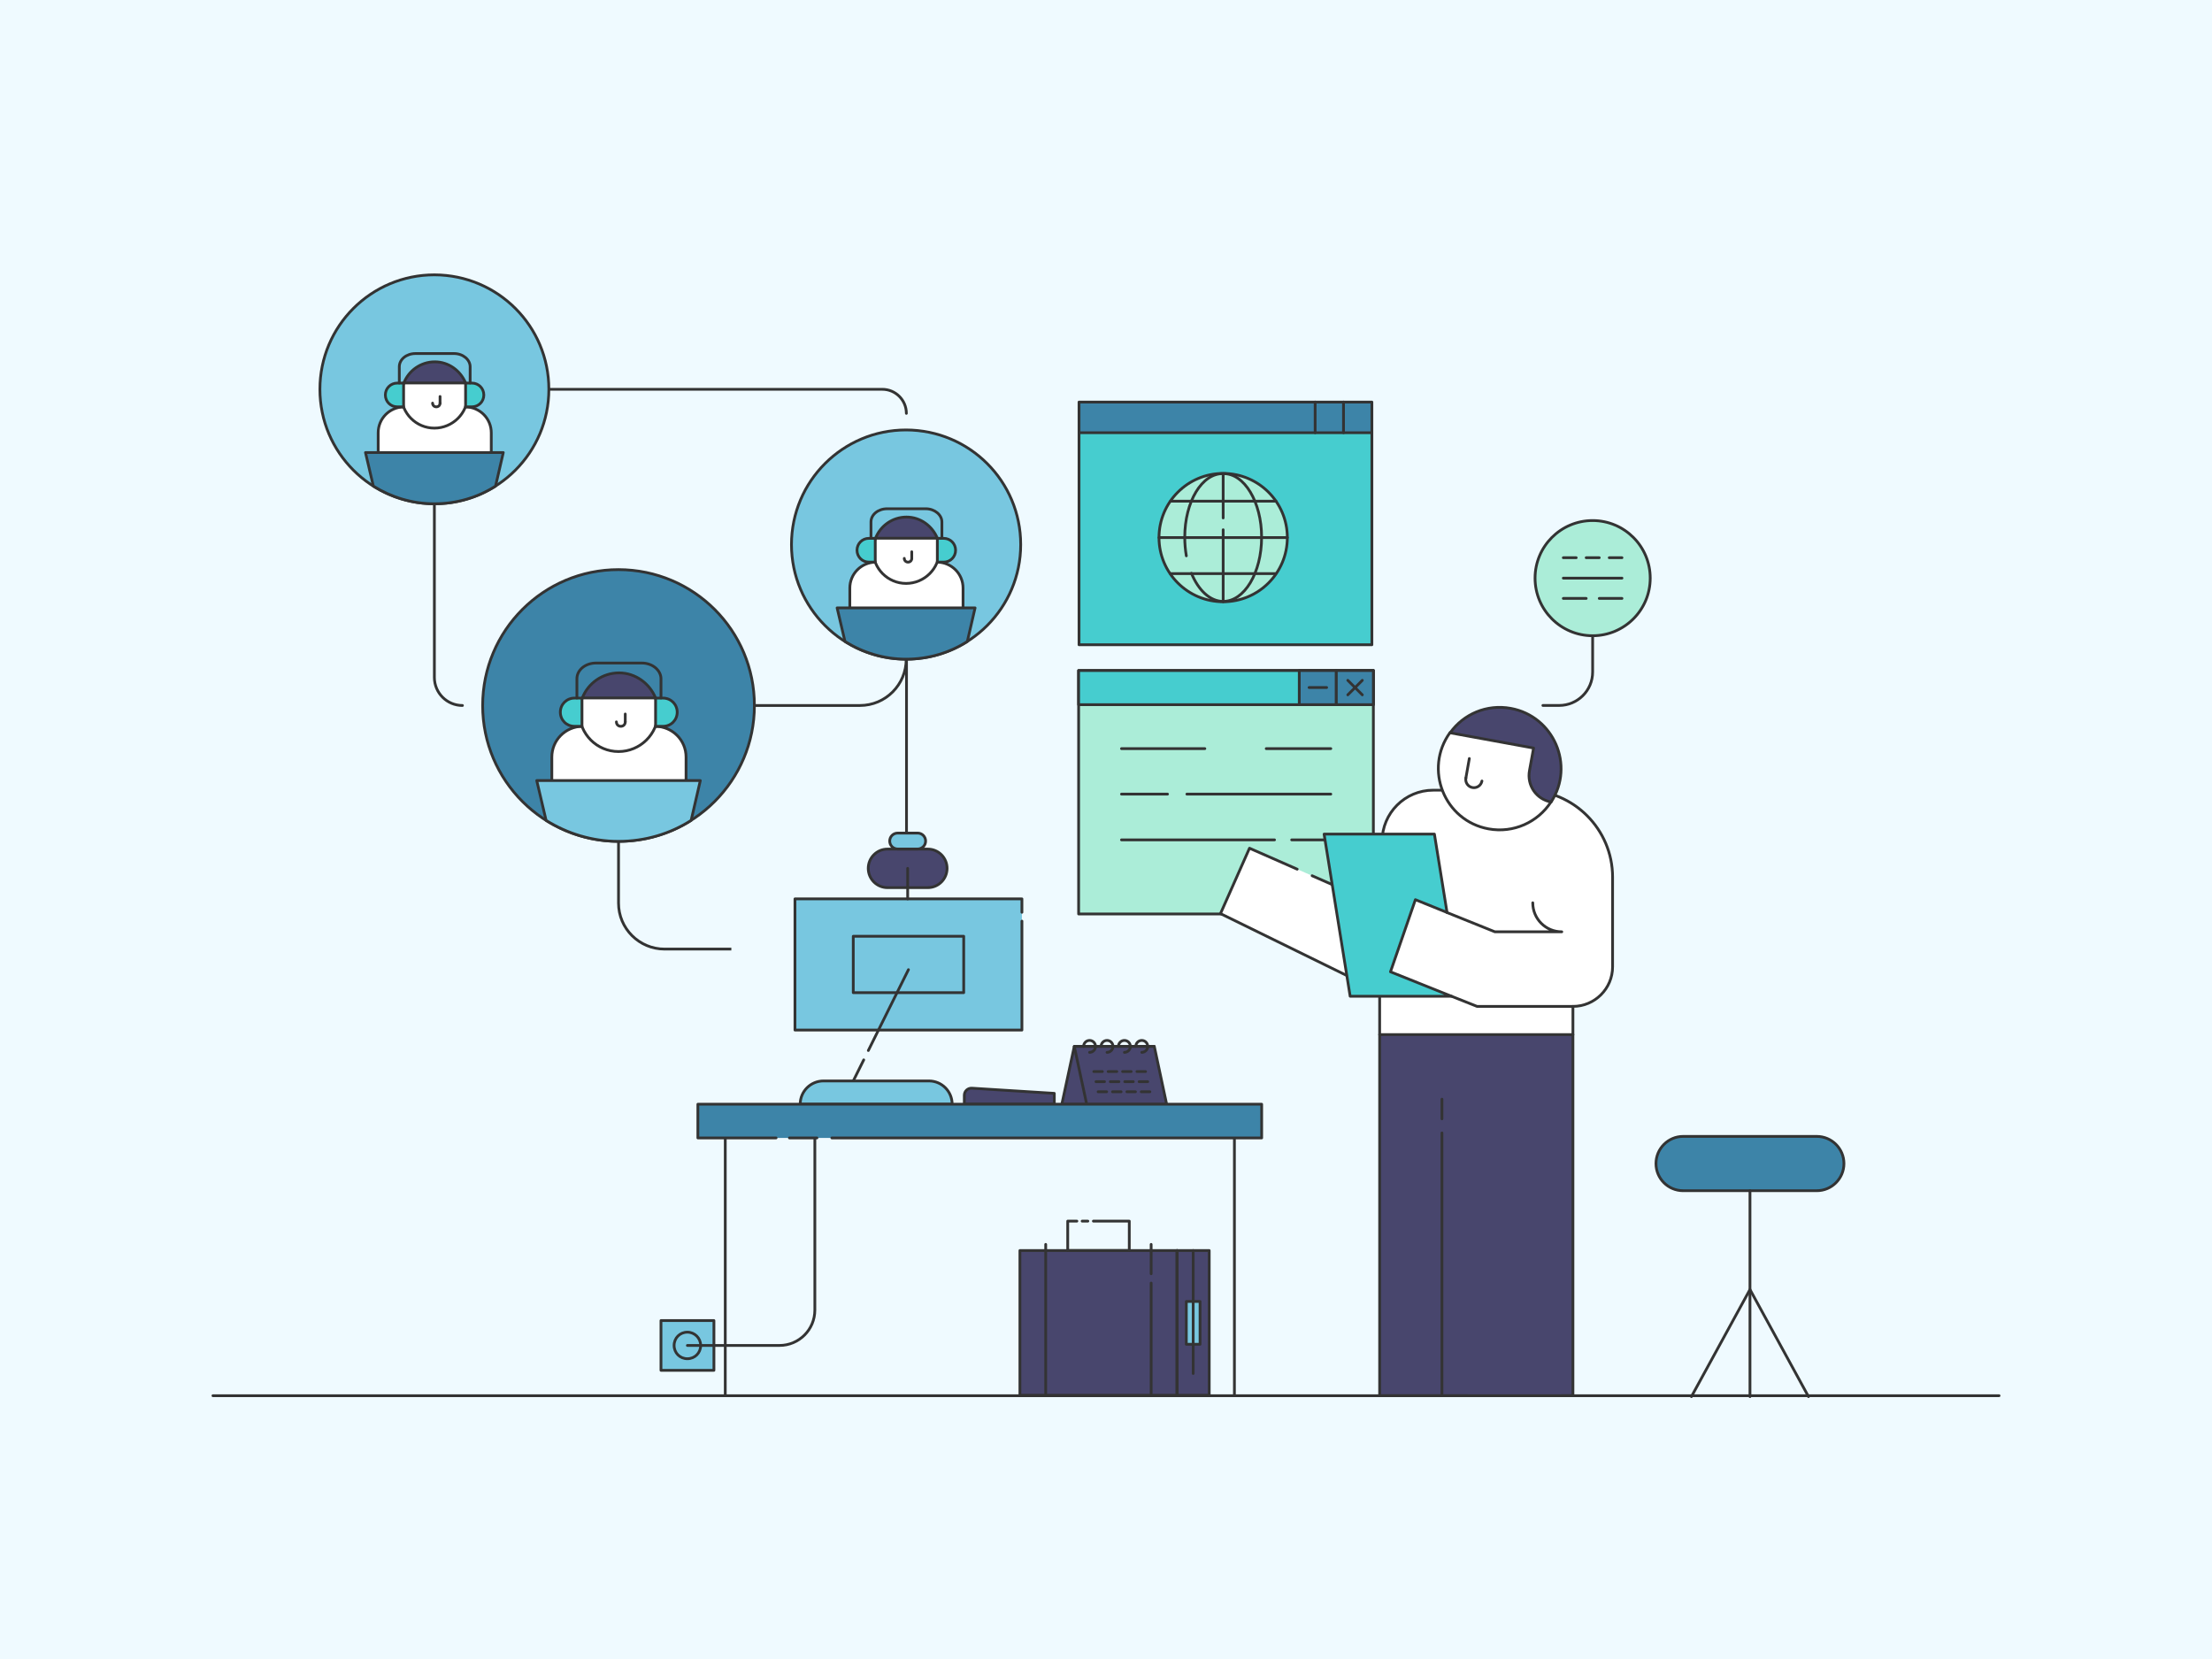 <svg xmlns="http://www.w3.org/2000/svg" height="1200" width="1600" version="1.1" xmlns:xlink="http://www.w3.org/1999/xlink" xmlns:svgjs="http://svgjs.com/svgjs"><rect fill="#effaff" width="1600" height="1200"></rect><g><path d="M874.65 904.54H851.38V1009.27H874.65V904.54Z" fill="#48466d" stroke="#333333" stroke-width="2" stroke-linecap="round" stroke-linejoin="round" opacity="1"></path><path d="M868.03 941.39H858.09V972.37H868.03V941.39Z" fill="#78c7e0" stroke="#333333" stroke-width="2" stroke-linecap="round" stroke-linejoin="round" opacity="1"></path><path d="M851.38 904.54H737.73V1009.27H851.38V904.54Z" fill="#48466d" stroke="#333333" stroke-width="2" stroke-linecap="round" stroke-linejoin="round" opacity="1"></path><path d="M851.38 1009.27V904.54" stroke="#333333" stroke-width="2" stroke-linecap="round" stroke-linejoin="round" opacity="1" fill="none"></path><path d="M863.06 993.51V904.54" stroke="#333333" stroke-width="2" stroke-linecap="round" stroke-linejoin="round" opacity="1" fill="none"></path><path d="M778.93 883.27H772.31V904.54H816.84V883.27H790.87" stroke="#333333" stroke-width="2" stroke-linecap="round" stroke-linejoin="round" opacity="1" fill="none"></path><path d="M786.88 883.27H782.75" stroke="#333333" stroke-width="2" stroke-linecap="round" stroke-linejoin="round" opacity="1" fill="none"></path><path d="M756.38 900.1V1009.27" stroke="#333333" stroke-width="2" stroke-linecap="round" stroke-linejoin="round" opacity="1" fill="none"></path><path d="M832.65 928.07V1009.27" stroke="#333333" stroke-width="2" stroke-linecap="round" stroke-linejoin="round" opacity="1" fill="none"></path><path d="M832.65 900.1V921.36" stroke="#333333" stroke-width="2" stroke-linecap="round" stroke-linejoin="round" opacity="1" fill="none"></path></g><g><path d="M787.33 303.05H984.02L992.32 313V466.38H780.49V313L787.33 303.05Z" fill="#46cdcf" stroke="#333333" stroke-width="2" stroke-linecap="round" stroke-linejoin="round" opacity="1"></path><path d="M982.06 290.82H971.8 780.49V313H971.8 982.06 992.32V290.82H982.06Z" fill="#3d84a8" stroke="#333333" stroke-width="2" stroke-linecap="round" stroke-linejoin="round" opacity="1"></path><path d="M971.8 313V290.82" stroke="#333333" stroke-width="2" stroke-linecap="round" stroke-linejoin="round" opacity="1" fill="none"></path><path d="M951.28 313V290.82" stroke="#333333" stroke-width="2" stroke-linecap="round" stroke-linejoin="round" opacity="1" fill="none"></path></g><g><path d="M993.4 581.9V485H780.2V661.1H920.1 993.4V581.9Z" fill="#abedd8" stroke="#333333" stroke-width="2" stroke-linecap="round" stroke-linejoin="round" opacity="1"></path><path d="M993.4 485H780.2V509.7H993.4V485Z" fill="#46cdcf" stroke="#333333" stroke-width="2" stroke-linecap="round" stroke-linejoin="round" opacity="1"></path><path d="M966.6 485H939.8V509.7H966.6V485Z" fill="#3d84a8" stroke="#333333" stroke-width="2" stroke-linecap="round" stroke-linejoin="round" opacity="1"></path><path d="M993.4 485H966.6V509.7H993.4V485Z" fill="#3d84a8" stroke="#333333" stroke-width="2" stroke-linecap="round" stroke-linejoin="round" opacity="1"></path><path d="M974.9 492.1L985.4 502.6" stroke="#333333" stroke-width="2" stroke-linecap="round" stroke-linejoin="round" opacity="1" fill="none"></path><path d="M974.9 502.6L985.4 492.1" stroke="#333333" stroke-width="2" stroke-linecap="round" stroke-linejoin="round" opacity="1" fill="none"></path><path d="M946.9 497.3H959.6" stroke="#333333" stroke-width="2" stroke-linecap="round" stroke-linejoin="round" opacity="1" fill="none"></path><path d="M915.9 541.5H962.6" stroke="#333333" stroke-width="2" stroke-linecap="round" stroke-linejoin="round" opacity="1" fill="none"></path><path d="M811.2 541.5H871.5" stroke="#333333" stroke-width="2" stroke-linecap="round" stroke-linejoin="round" opacity="1" fill="none"></path><path d="M858.5 574.4H962.6" stroke="#333333" stroke-width="2" stroke-linecap="round" stroke-linejoin="round" opacity="1" fill="none"></path><path d="M811.2 574.4H844.5" stroke="#333333" stroke-width="2" stroke-linecap="round" stroke-linejoin="round" opacity="1" fill="none"></path><path d="M934.3 607.5H962.6" stroke="#333333" stroke-width="2" stroke-linecap="round" stroke-linejoin="round" opacity="1" fill="none"></path><path d="M811.2 607.5H921.9" stroke="#333333" stroke-width="2" stroke-linecap="round" stroke-linejoin="round" opacity="1" fill="none"></path></g><g><path d="M545.8 510.3H622C640.6 510.3 655.5 495.2 655.5 476.8" stroke="#333333" stroke-width="2" stroke-linecap="round" stroke-linejoin="round" opacity="1" fill="none"></path><path d="M655.7 606.2V476.6" stroke="#333333" stroke-width="2" stroke-linecap="round" stroke-linejoin="round" opacity="1" fill="none"></path><path d="M397.1 281.6H638.2C647.8 281.6 655.6 289.4 655.6 299" stroke="#333333" stroke-width="2" stroke-linecap="round" stroke-linejoin="round" opacity="1" fill="none"></path><path d="M447.4 608.6V653.2C447.4 671.6 462.3 686.5 480.7 686.5H529" stroke="#333333" stroke-width="2" opacity="1" fill="none"></path><path d="M314.2 364.5V490C314.2 501.3 323.4 510.3 334.5 510.3" stroke="#333333" stroke-width="2" stroke-linecap="round" stroke-linejoin="round" opacity="1" fill="none"></path></g><g><path d="M768.04 798.78H825.94L834.88 756.89H777.05L768.04 798.78Z" fill="#48466d" stroke="#333333" stroke-width="2" stroke-linecap="round" stroke-linejoin="round" opacity="1"></path><path d="M843.88 798.78H786.05L777.05 756.89H834.94L843.88 798.78Z" fill="#48466d" stroke="#333333" stroke-width="2" stroke-linecap="round" stroke-linejoin="round" opacity="1"></path><path d="M791.18 775.08H797.37" stroke="#333333" stroke-width="2" stroke-linecap="round" stroke-linejoin="round" opacity="1" fill="none"></path><path d="M801.55 775.08H807.81" stroke="#333333" stroke-width="2" stroke-linecap="round" stroke-linejoin="round" opacity="1" fill="none"></path><path d="M812 775.08H818.19" stroke="#333333" stroke-width="2" stroke-linecap="round" stroke-linejoin="round" opacity="1" fill="none"></path><path d="M822.38 775.08H828.63" stroke="#333333" stroke-width="2" stroke-linecap="round" stroke-linejoin="round" opacity="1" fill="none"></path><path d="M792.74 782.4H798.93" stroke="#333333" stroke-width="2" stroke-linecap="round" stroke-linejoin="round" opacity="1" fill="none"></path><path d="M803.12 782.4H809.37" stroke="#333333" stroke-width="2" stroke-linecap="round" stroke-linejoin="round" opacity="1" fill="none"></path><path d="M813.56 782.4H819.75" stroke="#333333" stroke-width="2" stroke-linecap="round" stroke-linejoin="round" opacity="1" fill="none"></path><path d="M823.94 782.4H830.19" stroke="#333333" stroke-width="2" stroke-linecap="round" stroke-linejoin="round" opacity="1" fill="none"></path><path d="M794.3 789.71H800.49" stroke="#333333" stroke-width="2" stroke-linecap="round" stroke-linejoin="round" opacity="1" fill="none"></path><path d="M804.68 789.71H810.93" stroke="#333333" stroke-width="2" stroke-linecap="round" stroke-linejoin="round" opacity="1" fill="none"></path><path d="M815.12 789.71H821.31" stroke="#333333" stroke-width="2" stroke-linecap="round" stroke-linejoin="round" opacity="1" fill="none"></path><path d="M825.5 789.71H831.75" stroke="#333333" stroke-width="2" stroke-linecap="round" stroke-linejoin="round" opacity="1" fill="none"></path><path d="M783.8 756.89C783.8 754.51 785.74 752.57 788.11 752.57 790.49 752.57 792.43 754.51 792.43 756.89 792.43 759.26 790.49 761.2 788.11 761.2" stroke="#333333" stroke-width="2" stroke-linecap="round" stroke-linejoin="round" opacity="1" fill="none"></path><path d="M796.43 756.89C796.43 754.51 798.37 752.57 800.74 752.57 803.12 752.57 805.06 754.51 805.06 756.89 805.06 759.26 803.12 761.2 800.74 761.2" stroke="#333333" stroke-width="2" stroke-linecap="round" stroke-linejoin="round" opacity="1" fill="none"></path><path d="M809 756.89C809 754.51 810.93 752.57 813.31 752.57 815.69 752.57 817.62 754.51 817.62 756.89 817.62 759.26 815.69 761.2 813.31 761.2" stroke="#333333" stroke-width="2" stroke-linecap="round" stroke-linejoin="round" opacity="1" fill="none"></path><path d="M821.56 756.89C821.56 754.51 823.5 752.57 825.88 752.57 828.25 752.57 830.19 754.51 830.19 756.89 830.19 759.26 828.25 761.2 825.88 761.2" stroke="#333333" stroke-width="2" stroke-linecap="round" stroke-linejoin="round" opacity="1" fill="none"></path></g><g><path d="M516.4 955.2H478.1V991.2H516.4V955.2Z" fill="#78c7e0" stroke="#333333" stroke-width="2" stroke-linecap="round" stroke-linejoin="round" opacity="1"></path><path d="M506.8 973.2C506.8 978.6 502.6 982.8 497.2 982.8 491.8 982.8 487.6 978.6 487.6 973.2 487.6 967.8 491.8 963.6 497.2 963.6 502.5 963.6 506.8 967.9 506.8 973.2Z" fill="#78c7e0" stroke="#333333" stroke-width="2" stroke-linecap="round" stroke-linejoin="round" opacity="1"></path><path d="M497.2 973.2H563.8C578 973.2 589.4 961.7 589.4 947.6V788.7" stroke="#333333" stroke-width="2" stroke-linecap="round" stroke-linejoin="round" opacity="1" fill="none"></path></g><g><path d="M545.68 510.3C545.68 564.48 501.7 608.58 447.4 608.58 393.22 608.58 349.12 564.6 349.12 510.3 349.12 456 393.1 412.02 447.4 412.02 501.94 412.14 545.68 456.12 545.68 510.3Z" fill="#3d84a8" stroke="#333333" stroke-width="2" stroke-linecap="round" stroke-linejoin="round" opacity="1"></path><path d="M474.19 525.36C486.4 525.59 496.24 535.31 496.24 547.64V588.31H399.15V547.64C399.15 535.43 408.87 525.59 421.2 525.36H474.19Z" fill="#ffffff" stroke="#333333" stroke-width="2" stroke-linecap="round" stroke-linejoin="round" opacity="1"></path><path d="M419.07 515.28C419.07 530.93 431.75 543.61 447.4 543.61 463.05 543.61 475.97 530.93 475.97 515.28 475.97 511.6 475.26 508.28 474.19 505.08 474.19 505.08 467.44 496.43 447.64 496.43 427.96 496.43 421.08 505.08 421.08 505.08 419.78 508.28 419.07 511.72 419.07 515.28Z" fill="#ffffff" stroke="#333333" stroke-width="2" stroke-linecap="round" stroke-linejoin="round" opacity="1"></path><path d="M447.76 486.71C435.78 486.71 425.35 494.18 421.2 504.85H474.19C469.93 494.41 459.73 486.71 447.76 486.71Z" fill="#48466d" stroke="#333333" stroke-width="2" stroke-linecap="round" stroke-linejoin="round" opacity="1"></path><path d="M452.26 516.46V522.15" stroke="#333333" stroke-width="2" stroke-linecap="round" stroke-linejoin="round" opacity="1" fill="none"></path><path d="M445.86 522.15C445.86 523.93 447.16 525.36 449.06 525.36 450.84 525.36 452.26 524.05 452.26 522.15" stroke="#333333" stroke-width="2" stroke-linecap="round" stroke-linejoin="round" opacity="1" fill="none"></path><path d="M420.96 525.36H415.51C409.82 525.36 405.31 520.85 405.31 515.16 405.31 509.47 409.82 504.96 415.51 504.96H420.96V525.36Z" fill="#46cdcf" stroke="#333333" stroke-width="2" stroke-linecap="round" stroke-linejoin="round" opacity="1"></path><path d="M474.19 525.36H479.65C485.34 525.36 489.84 520.85 489.84 515.16 489.84 509.47 485.34 504.96 479.65 504.96H474.19V525.36Z" fill="#46cdcf" stroke="#333333" stroke-width="2" stroke-linecap="round" stroke-linejoin="round" opacity="1"></path><path d="M417.29 504.85V490.97C417.29 484.57 423.45 479.59 431.16 479.59H464.23C471.94 479.59 478.11 484.81 478.11 490.97V504.85" stroke="#333333" stroke-width="2" stroke-linecap="round" stroke-linejoin="round" opacity="1" fill="none"></path><path d="M476.09 564.6H444.32 388.24L395 593.41C410.17 602.89 428.19 608.58 447.4 608.58 466.61 608.58 484.74 603.13 499.92 593.41L506.56 564.6H476.09Z" fill="#78c7e0" stroke="#333333" stroke-width="2" stroke-linecap="round" stroke-linejoin="round" opacity="1"></path></g><g><path d="M738.3 393.9C738.3 439.6 701.2 476.8 655.4 476.8 609.7 476.8 572.5 439.7 572.5 393.9 572.5 348.1 609.6 311 655.4 311 701.4 311.1 738.3 348.2 738.3 393.9Z" fill="#78c7e0" stroke="#333333" stroke-width="2" stroke-linecap="round" stroke-linejoin="round" opacity="1"></path><path d="M678 406.6C688.3 406.8 696.6 415 696.6 425.4V459.7H614.7V425.4C614.7 415.1 622.9 406.8 633.3 406.6H678Z" fill="#ffffff" stroke="#333333" stroke-width="2" stroke-linecap="round" stroke-linejoin="round" opacity="1"></path><path d="M631.5 398.1C631.5 411.3 642.2 422 655.4 422 668.6 422 679.5 411.3 679.5 398.1 679.5 395 678.9 392.2 678 389.5 678 389.5 672.3 382.2 655.6 382.2 639 382.2 633.2 389.5 633.2 389.5 632.1 392.2 631.5 395.1 631.5 398.1Z" fill="#ffffff" stroke="#333333" stroke-width="2" stroke-linecap="round" stroke-linejoin="round" opacity="1"></path><path d="M655.7 374C645.6 374 636.8 380.3 633.3 389.3H678C674.4 380.5 665.8 374 655.7 374Z" fill="#48466d" stroke="#333333" stroke-width="2" stroke-linecap="round" stroke-linejoin="round" opacity="1"></path><path d="M659.5 399.1V403.9" stroke="#333333" stroke-width="2" stroke-linecap="round" stroke-linejoin="round" opacity="1" fill="none"></path><path d="M654.1 403.9C654.1 405.4 655.2 406.6 656.8 406.6 658.3 406.6 659.5 405.5 659.5 403.9" stroke="#333333" stroke-width="2" stroke-linecap="round" stroke-linejoin="round" opacity="1" fill="none"></path><path d="M633.1 406.6H628.5C623.7 406.6 619.9 402.8 619.9 398 619.9 393.2 623.7 389.4 628.5 389.4H633.1V406.6Z" fill="#46cdcf" stroke="#333333" stroke-width="2" stroke-linecap="round" stroke-linejoin="round" opacity="1"></path><path d="M678 406.6H682.6C687.4 406.6 691.2 402.8 691.2 398 691.2 393.2 687.4 389.4 682.6 389.4H678V406.6Z" fill="#46cdcf" stroke="#333333" stroke-width="2" stroke-linecap="round" stroke-linejoin="round" opacity="1"></path><path d="M630 389.3V377.6C630 372.2 635.2 368 641.7 368H669.6C676.1 368 681.3 372.4 681.3 377.6V389.3" stroke="#333333" stroke-width="2" stroke-linecap="round" stroke-linejoin="round" opacity="1" fill="none"></path><path d="M679.6 439.7H652.8 605.5L611.2 464C624 472 639.2 476.8 655.4 476.8 671.6 476.8 686.9 472.2 699.7 464L705.3 439.7H679.6Z" fill="#3d84a8" stroke="#333333" stroke-width="2" stroke-linecap="round" stroke-linejoin="round" opacity="1"></path></g><g><path d="M397 281.6C397 327.24 359.94 364.4 314.2 364.4 268.56 364.4 231.4 327.34 231.4 281.6 231.4 235.85 268.46 198.8 314.2 198.8 360.14 198.9 397 235.95 397 281.6Z" fill="#78c7e0" stroke="#333333" stroke-width="2" stroke-linecap="round" stroke-linejoin="round" opacity="1"></path><path d="M336.77 294.28C347.06 294.48 355.35 302.67 355.35 313.06V347.32H273.55V313.06C273.55 302.77 281.74 294.48 292.13 294.28H336.77Z" fill="#ffffff" stroke="#333333" stroke-width="2" stroke-linecap="round" stroke-linejoin="round" opacity="1"></path><path d="M290.33 285.79C290.33 298.98 301.02 309.67 314.2 309.67 327.38 309.67 338.27 298.98 338.27 285.79 338.27 282.7 337.67 279.9 336.77 277.2 336.77 277.2 331.08 269.91 314.4 269.91 297.82 269.91 292.03 277.2 292.03 277.2 290.93 279.9 290.33 282.8 290.33 285.79Z" fill="#ffffff" stroke="#333333" stroke-width="2" stroke-linecap="round" stroke-linejoin="round" opacity="1"></path><path d="M314.5 261.72C304.41 261.72 295.62 268.02 292.13 277H336.77C333.18 268.22 324.59 261.72 314.5 261.72Z" fill="#48466d" stroke="#333333" stroke-width="2" stroke-linecap="round" stroke-linejoin="round" opacity="1"></path><path d="M318.3 286.79V291.59" stroke="#333333" stroke-width="2" stroke-linecap="round" stroke-linejoin="round" opacity="1" fill="none"></path><path d="M312.9 291.59C312.9 293.09 314 294.28 315.6 294.28 317.1 294.28 318.3 293.19 318.3 291.59" stroke="#333333" stroke-width="2" stroke-linecap="round" stroke-linejoin="round" opacity="1" fill="none"></path><path d="M291.93 294.28H287.33C282.54 294.28 278.74 290.49 278.74 285.69 278.74 280.9 282.54 277.1 287.33 277.1H291.93V294.28Z" fill="#46cdcf" stroke="#333333" stroke-width="2" stroke-linecap="round" stroke-linejoin="round" opacity="1"></path><path d="M336.77 294.28H341.37C346.16 294.28 349.96 290.49 349.96 285.69 349.96 280.9 346.16 277.1 341.37 277.1H336.77V294.28Z" fill="#46cdcf" stroke="#333333" stroke-width="2" stroke-linecap="round" stroke-linejoin="round" opacity="1"></path><path d="M288.83 277V265.32C288.83 259.93 294.02 255.73 300.52 255.73H328.38C334.88 255.73 340.07 260.12 340.07 265.32V277" stroke="#333333" stroke-width="2" stroke-linecap="round" stroke-linejoin="round" opacity="1" fill="none"></path><path d="M338.37 327.34H311.6 264.36L270.05 351.61C282.84 359.6 298.02 364.4 314.2 364.4 330.38 364.4 345.66 359.8 358.45 351.61L364.04 327.34H338.37Z" fill="#3d84a8" stroke="#333333" stroke-width="2" stroke-linecap="round" stroke-linejoin="round" opacity="1"></path></g><g><path d="M641.97 642.05H671.1C678.83 642.05 685.04 635.79 685.04 628.11 685.04 620.38 678.78 614.17 671.1 614.17H641.97C634.24 614.17 628.03 620.43 628.03 628.11 628.03 635.79 634.24 642.05 641.97 642.05Z" fill="#48466d" stroke="#333333" stroke-width="2" stroke-linecap="round" stroke-linejoin="round" opacity="1"></path><path d="M739.18 659.89V650.18H575.02V745.07H739.18L739.18 666.27" fill="#78c7e0" opacity="1" stroke-width="2" stroke="none"></path><path d="M739.18 659.89V650.18H575.02V745.07H739.18L739.18 666.27" stroke="#333333" stroke-width="2" stroke-linecap="round" stroke-linejoin="round" opacity="1" fill="none"></path><path d="M617.19 677.22H697.07V718.03H617.19V677.22Z" stroke="#333333" stroke-width="2" stroke-linecap="round" stroke-linejoin="round" opacity="1" fill="none"></path><path d="M624.76 766.63L617.19 781.87" stroke="#333333" stroke-width="2" stroke-linecap="round" stroke-linejoin="round" opacity="1" fill="none"></path><path d="M657.1 701.38L628.09 759.86" stroke="#333333" stroke-width="2" stroke-linecap="round" stroke-linejoin="round" opacity="1" fill="none"></path><path d="M578.81 798.7H688.71C688.71 789.38 681.2 781.87 671.89 781.87H595.68C586.37 781.87 578.81 789.38 578.81 798.7Z" fill="#78c7e0" stroke="#333333" stroke-width="2" stroke-linecap="round" stroke-linejoin="round" opacity="1"></path><path d="M649.31 614.11H663.76C666.92 614.11 669.52 611.57 669.52 608.35 669.52 605.19 666.98 602.59 663.76 602.59H649.31C646.15 602.59 643.55 605.13 643.55 608.35 643.55 611.57 646.15 614.11 649.31 614.11Z" fill="#78c7e0" stroke="#333333" stroke-width="2" stroke-linecap="round" stroke-linejoin="round" opacity="1"></path><path d="M656.54 650.18V628.11" stroke="#333333" stroke-width="2" stroke-linecap="round" stroke-linejoin="round" opacity="1" fill="none"></path><path d="M762.6 790.85L702.99 787.12C700 786.96 697.52 789.27 697.52 792.26V798.64H762.6V790.85Z" fill="#48466d" stroke="#333333" stroke-width="2" stroke-linecap="round" stroke-linejoin="round" opacity="1"></path></g><g><path d="M1217.46 861.27H1314.13C1324.93 861.27 1333.77 852.43 1333.77 841.63 1333.77 830.82 1324.93 821.99 1314.13 821.99H1217.46C1206.66 821.99 1197.82 830.82 1197.82 841.63 1197.82 852.54 1206.66 861.27 1217.46 861.27Z" fill="#3d84a8" stroke="#333333" stroke-width="2" stroke-linecap="round" stroke-linejoin="round" opacity="1"></path><path d="M1265.8 861.27V1010.2" stroke="#333333" stroke-width="2" stroke-linecap="round" stroke-linejoin="round" opacity="1" fill="none"></path><path d="M1223.46 1010.2L1265.8 932.73 1308.13 1010.2" stroke="#333333" stroke-width="2" stroke-linecap="round" stroke-linejoin="round" opacity="1" fill="none"></path></g><g><path d="M1137.74 748.35L1067.9 735.42 997.94 748.35V1009.56H1137.74V748.35Z" fill="#48466d" stroke="#333333" stroke-width="2" stroke-linecap="round" stroke-linejoin="round" opacity="1"></path><path d="M938.3 628.71L903.8 613.53 882.81 660.84 997.94 717.28V748.35H1137.74V727.95C1153.51 727.95 1166.43 715.15 1166.43 699.26V634.52C1166.43 599.78 1138.21 571.56 1103.47 571.56H1036.72C1016.2 571.56 999.72 588.16 999.72 608.55V655.74L949.09 633.45" fill="#ffffff" opacity="1" stroke-width="2" stroke="none"></path><path d="M938.3 628.71L903.8 613.53 882.81 660.84 997.94 717.28V748.35H1137.74V727.95C1153.51 727.95 1166.43 715.15 1166.43 699.26V634.52C1166.43 599.78 1138.21 571.56 1103.47 571.56H1036.72C1016.2 571.56 999.72 588.16 999.72 608.55V655.74L949.09 633.45" stroke="#333333" stroke-width="2" stroke-linecap="round" stroke-linejoin="round" opacity="1" fill="none"></path><path d="M1048.81 529.94C1048.81 529.94 1084.03 508.83 1113.2 535.75 1119.24 541.32 1131.1 558.04 1121.85 580.1 1112.37 594.68 1094.82 602.86 1076.68 599.54 1044.78 593.73 1029.72 556.38 1048.81 529.94Z" fill="#ffffff" stroke="#333333" stroke-width="2" stroke-linecap="round" stroke-linejoin="round" opacity="1"></path><path d="M1062.8 548.67L1060.31 562.78" stroke="#333333" stroke-width="2" stroke-linecap="round" stroke-linejoin="round" opacity="1" fill="none"></path><path d="M1071.93 564.92C1071.34 568.12 1068.26 570.25 1065.06 569.66 1061.85 569.07 1059.72 565.99 1060.31 562.78" stroke="#333333" stroke-width="2" stroke-linecap="round" stroke-linejoin="round" opacity="1" fill="none"></path><path d="M1092.8 512.39C1123.75 518.08 1139.28 553.54 1121.97 580.1 1111.3 578.2 1104.3 568 1106.32 557.33L1109.28 541.09 1048.93 530.06C1058.53 516.54 1075.37 509.19 1092.8 512.39Z" fill="#48466d" stroke="#333333" stroke-width="2" stroke-linecap="round" stroke-linejoin="round" opacity="1"></path><path d="M957.75 603.34H1037.55L1046.68 660.01 1023.79 650.76 1005.77 702.94 1049.88 720.6H976.6L957.75 603.34Z" fill="#46cdcf" stroke="#333333" stroke-width="2" stroke-linecap="round" stroke-linejoin="round" opacity="1"></path><path d="M1137.74 727.95H1068.38L1049.88 720.6" stroke="#333333" stroke-width="2" stroke-linecap="round" stroke-linejoin="round" opacity="1" fill="none"></path><path d="M1108.69 653.02C1108.69 664.64 1118.06 674 1129.68 674H1081.3L1046.56 660.01" stroke="#333333" stroke-width="2" stroke-linecap="round" stroke-linejoin="round" opacity="1" fill="none"></path><path d="M1043 809.29V795.06" stroke="#333333" stroke-width="2" stroke-linecap="round" stroke-linejoin="round" opacity="1" fill="none"></path><path d="M1043 1009.56V819.49" stroke="#333333" stroke-width="2" stroke-linecap="round" stroke-linejoin="round" opacity="1" fill="none"></path></g><g><path d="M1129.62 1009.55L1445.98 1009.55" stroke="#333333" stroke-width="2" stroke-linecap="round" stroke-linejoin="round" opacity="1" fill="none"></path><path d="M154.02 1009.55L1061.31 1009.55" stroke="#333333" stroke-width="2" stroke-linecap="round" stroke-linejoin="round" opacity="1" fill="none"></path></g><g><path d="M524.6 1009.52V823.1" stroke="#333333" stroke-width="2" stroke-linecap="round" stroke-linejoin="round" opacity="1" fill="none"></path><path d="M892.89 1009.52V823.1" stroke="#333333" stroke-width="2" stroke-linecap="round" stroke-linejoin="round" opacity="1" fill="none"></path><path d="M561.36 823.1H504.79V798.71H912.6V823.1H601.69" fill="#3d84a8" opacity="1" stroke-width="2" stroke="none"></path><path d="M561.36 823.1H504.79V798.71H912.6V823.1H601.69" stroke="#333333" stroke-width="2" stroke-linecap="round" stroke-linejoin="round" opacity="1" fill="none"></path><path d="M590.92 823.1H571.01" stroke="#333333" stroke-width="2" stroke-linecap="round" stroke-linejoin="round" opacity="1" fill="none"></path></g><g><path d="M1152 459.84C1175 459.84 1193.65 441.19 1193.65 418.18 1193.65 395.18 1175 376.53 1152 376.53 1129 376.53 1110.35 395.18 1110.35 418.18 1110.35 441.19 1129 459.84 1152 459.84Z" fill="#abedd8" stroke="#333333" stroke-width="2" stroke-linecap="round" stroke-linejoin="round" opacity="1"></path><path d="M1130.78 403.41H1140.11" stroke="#333333" stroke-width="2" stroke-linecap="round" stroke-linejoin="round" opacity="1" fill="none"></path><path d="M1130.78 418.18H1173.22" stroke="#333333" stroke-width="2" stroke-linecap="round" stroke-linejoin="round" opacity="1" fill="none"></path><path d="M1130.78 432.85H1147.33" stroke="#333333" stroke-width="2" stroke-linecap="round" stroke-linejoin="round" opacity="1" fill="none"></path><path d="M1147.33 403.41H1156.78" stroke="#333333" stroke-width="2" stroke-linecap="round" stroke-linejoin="round" opacity="1" fill="none"></path><path d="M1164 403.41H1173.22" stroke="#333333" stroke-width="2" stroke-linecap="round" stroke-linejoin="round" opacity="1" fill="none"></path><path d="M1156.78 432.85H1173.22" stroke="#333333" stroke-width="2" stroke-linecap="round" stroke-linejoin="round" opacity="1" fill="none"></path><path d="M1152 459.84V486.05C1152 499.6 1141 510.27 1127.79 510.27H1116.01" stroke="#333333" stroke-width="2" stroke-linecap="round" stroke-linejoin="round" opacity="1" fill="none"></path></g><g><path d="M884.75 435.26C910.38 435.26 931.16 414.48 931.16 388.85 931.16 363.22 910.38 342.44 884.75 342.44 859.12 342.44 838.34 363.22 838.34 388.85 838.34 414.48 859.12 435.26 884.75 435.26Z" fill="#abedd8" stroke="#333333" stroke-width="2" stroke-linecap="round" stroke-linejoin="round" opacity="1"></path><path d="M858.1 402.05C857.37 397.79 856.96 393.28 856.96 388.6 856.96 362.86 869.42 342.2 884.75 342.61 900 342.2 912.55 363.1 912.55 388.6 912.55 414.35 900.08 435.01 884.75 435.01 875.24 435.01 866.88 426.97 861.79 414.68" stroke="#333333" stroke-width="2" stroke-linecap="round" stroke-linejoin="round" opacity="1" fill="none"></path><path d="M884.75 374.66V342.65" stroke="#333333" stroke-width="2" stroke-linecap="round" stroke-linejoin="round" opacity="1" fill="none"></path><path d="M884.75 435.14V383.19" stroke="#333333" stroke-width="2" stroke-linecap="round" stroke-linejoin="round" opacity="1" fill="none"></path><path d="M846.54 414.92H922.79" stroke="#333333" stroke-width="2" stroke-linecap="round" stroke-linejoin="round" opacity="1" fill="none"></path><path d="M838.34 388.85H931.16" stroke="#333333" stroke-width="2" stroke-linecap="round" stroke-linejoin="round" opacity="1" fill="none"></path><path d="M846.67 362.53H922.98" stroke="#333333" stroke-width="2" stroke-linecap="round" stroke-linejoin="round" opacity="1" fill="none"></path></g></svg>